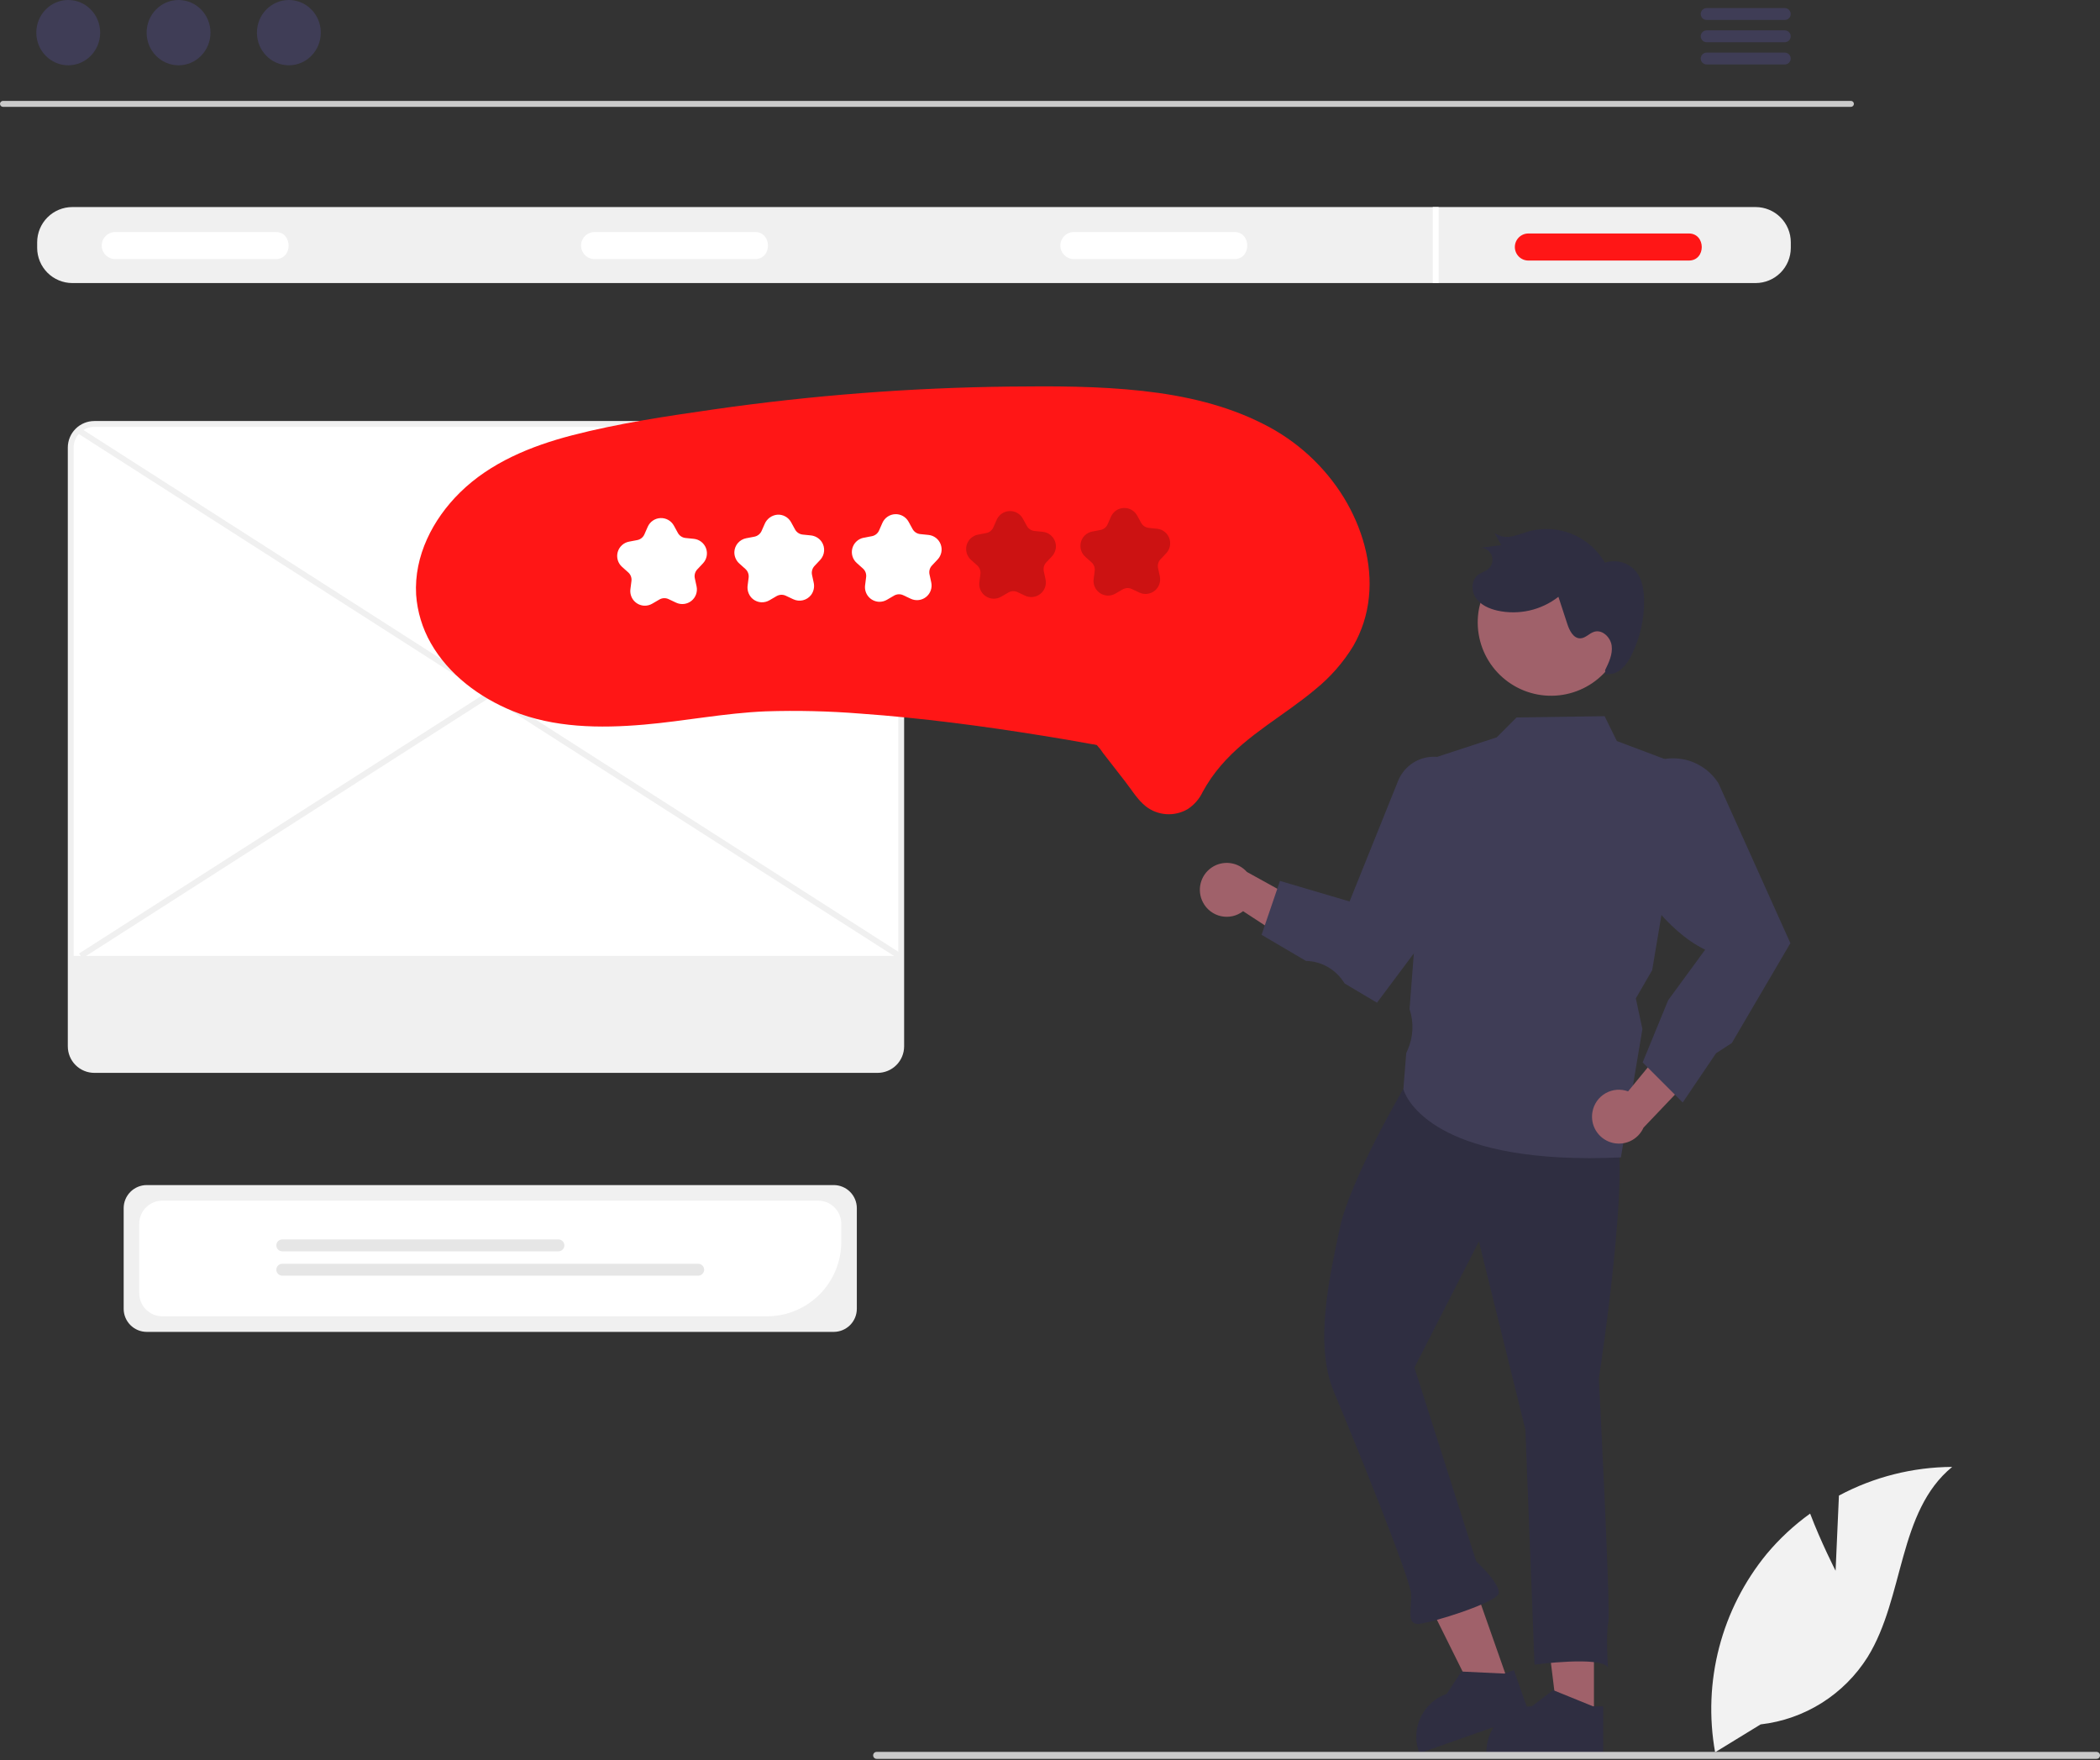 <svg width="550" height="461" viewBox="0 0 550 461" fill="none" xmlns="http://www.w3.org/2000/svg">
<rect x="0" y="0" width="550" height="461" fill="#333333" stroke="none"/>
<g clip-path="url(#clip0_14_883)">
<path d="M484.787 27.98H0.76C0.557 27.976 0.364 27.892 0.222 27.747C0.08 27.601 0 27.406 0 27.203C0 27 0.08 26.805 0.222 26.659C0.364 26.514 0.557 26.43 0.76 26.426H484.787C484.99 26.43 485.184 26.514 485.326 26.659C485.468 26.805 485.547 27 485.547 27.203C485.547 27.406 485.468 27.601 485.326 27.747C485.184 27.892 484.99 27.976 484.787 27.98Z" fill="#CACACA"/>
<path d="M17.872 17.099C22.491 17.099 26.235 13.271 26.235 8.549C26.235 3.828 22.491 0 17.872 0C13.254 0 9.509 3.828 9.509 8.549C9.509 13.271 13.254 17.099 17.872 17.099Z" fill="#3F3D56"/>
<path d="M46.763 17.099C51.382 17.099 55.126 13.271 55.126 8.549C55.126 3.828 51.382 0 46.763 0C42.144 0 38.4 3.828 38.4 8.549C38.4 13.271 42.144 17.099 46.763 17.099Z" fill="#3F3D56"/>
<path d="M75.654 17.099C80.272 17.099 84.017 13.271 84.017 8.549C84.017 3.828 80.272 0 75.654 0C71.035 0 67.29 3.828 67.29 8.549C67.29 13.271 71.035 17.099 75.654 17.099Z" fill="#3F3D56"/>
<path d="M467.474 2.119H446.952C446.545 2.127 446.158 2.294 445.873 2.585C445.588 2.876 445.429 3.266 445.429 3.673C445.429 4.08 445.588 4.471 445.873 4.761C446.158 5.052 446.545 5.219 446.952 5.227H467.474C467.881 5.219 468.269 5.052 468.553 4.761C468.838 4.471 468.998 4.08 468.998 3.673C468.998 3.266 468.838 2.876 468.553 2.585C468.269 2.294 467.881 2.127 467.474 2.119Z" fill="#3F3D56"/>
<path d="M467.474 7.952H446.952C446.545 7.96 446.158 8.127 445.873 8.418C445.588 8.709 445.429 9.099 445.429 9.506C445.429 9.913 445.588 10.304 445.873 10.594C446.158 10.885 446.545 11.052 446.952 11.06H467.474C467.881 11.052 468.269 10.885 468.553 10.594C468.838 10.304 468.998 9.913 468.998 9.506C468.998 9.099 468.838 8.709 468.553 8.418C468.269 8.127 467.881 7.96 467.474 7.952Z" fill="#3F3D56"/>
<path d="M467.474 13.777H446.952C446.545 13.785 446.158 13.953 445.873 14.243C445.588 14.534 445.429 14.924 445.429 15.331C445.429 15.738 445.588 16.129 445.873 16.419C446.158 16.71 446.545 16.877 446.952 16.885H467.474C467.881 16.877 468.269 16.71 468.553 16.419C468.838 16.129 468.998 15.738 468.998 15.331C468.998 14.924 468.838 14.534 468.553 14.243C468.269 13.953 467.881 13.785 467.474 13.777Z" fill="#3F3D56"/>
<path d="M459.811 54.223H18.944C16.503 54.227 14.163 55.198 12.437 56.924C10.71 58.651 9.739 60.991 9.735 63.432V64.917C9.739 67.358 10.71 69.698 12.437 71.424C14.163 73.15 16.503 74.122 18.944 74.126H459.811C462.252 74.122 464.592 73.15 466.319 71.424C468.045 69.698 469.016 67.358 469.02 64.917V63.432C469.016 60.991 468.045 58.651 466.319 56.924C464.592 55.198 462.252 54.227 459.811 54.223Z" fill="#F0F0F0"/>
<path d="M72.149 67.849H30.183C29.244 67.847 28.344 67.473 27.681 66.809C27.017 66.144 26.645 65.244 26.645 64.305C26.645 63.366 27.017 62.465 27.681 61.801C28.344 61.136 29.244 60.763 30.183 60.761H72.149C76.719 60.697 76.764 67.913 72.149 67.849Z" fill="white"/>
<path d="M197.686 67.849H155.721C154.782 67.847 153.882 67.473 153.218 66.809C152.555 66.144 152.182 65.244 152.182 64.305C152.182 63.366 152.555 62.465 153.218 61.801C153.882 61.136 154.782 60.763 155.721 60.761H197.686C202.256 60.697 202.302 67.913 197.686 67.849Z" fill="white"/>
<path d="M323.224 67.849H281.259C280.32 67.847 279.42 67.473 278.756 66.809C278.093 66.144 277.72 65.244 277.72 64.305C277.72 63.366 278.093 62.465 278.756 61.801C279.42 61.136 280.32 60.763 281.259 60.761H323.224C327.794 60.697 327.84 67.913 323.224 67.849Z" fill="white"/>
<path d="M442.255 68.231H400.29C399.35 68.231 398.449 67.858 397.784 67.194C397.119 66.529 396.746 65.628 396.746 64.688C396.746 63.748 397.119 62.846 397.784 62.182C398.449 61.517 399.35 61.144 400.29 61.144H442.255C446.825 61.08 446.871 68.296 442.255 68.231Z" fill="#FF1616"/>
<path d="M376.78 54.223H375.249V74.126H376.78V54.223Z" fill="white"/>
<path d="M218.362 348.787H38.435C36.831 348.785 35.294 348.147 34.161 347.014C33.027 345.88 32.389 344.343 32.388 342.74V316.388C32.389 314.785 33.027 313.248 34.161 312.114C35.294 310.981 36.831 310.343 38.435 310.341H218.362C219.965 310.343 221.502 310.981 222.636 312.114C223.769 313.248 224.407 314.785 224.409 316.388V342.74C224.407 344.343 223.769 345.88 222.636 347.014C221.502 348.147 219.965 348.785 218.362 348.787Z" fill="#F0F0F0"/>
<path d="M200.879 344.708H42.514C40.911 344.706 39.374 344.069 38.24 342.935C37.107 341.801 36.469 340.264 36.467 338.661V320.47C36.469 318.867 37.107 317.33 38.24 316.196C39.374 315.063 40.911 314.425 42.514 314.423H214.283C215.886 314.425 217.423 315.063 218.557 316.196C219.69 317.33 220.328 318.867 220.33 320.47V325.258C220.324 330.415 218.273 335.359 214.626 339.005C210.98 342.651 206.036 344.702 200.879 344.708Z" fill="white"/>
<path d="M146.252 327.69H73.936C73.522 327.69 73.125 327.526 72.833 327.233C72.54 326.941 72.376 326.544 72.376 326.13C72.376 325.717 72.54 325.32 72.833 325.028C73.125 324.735 73.522 324.571 73.936 324.571H146.252C146.666 324.571 147.063 324.735 147.355 325.028C147.648 325.32 147.812 325.717 147.812 326.13C147.812 326.544 147.648 326.941 147.355 327.233C147.063 327.526 146.666 327.69 146.252 327.69Z" fill="#E6E6E6"/>
<path d="M182.861 334.068H73.936C73.73 334.069 73.527 334.029 73.338 333.951C73.148 333.872 72.976 333.758 72.831 333.613C72.685 333.468 72.57 333.296 72.492 333.106C72.413 332.917 72.373 332.714 72.373 332.509C72.373 332.304 72.413 332.101 72.492 331.911C72.57 331.722 72.685 331.55 72.831 331.405C72.976 331.26 73.148 331.145 73.338 331.067C73.527 330.989 73.73 330.949 73.936 330.949H182.861C183.274 330.95 183.669 331.115 183.961 331.407C184.253 331.7 184.417 332.096 184.417 332.509C184.417 332.922 184.253 333.318 183.961 333.61C183.669 333.903 183.274 334.067 182.861 334.068Z" fill="#E6E6E6"/>
<path d="M229.855 280.191H24.701C23.063 280.189 21.494 279.538 20.336 278.381C19.179 277.223 18.528 275.654 18.526 274.017V117.196C18.528 115.559 19.179 113.989 20.337 112.832C21.494 111.674 23.064 111.023 24.701 111.021H229.855C231.492 111.023 233.062 111.674 234.219 112.832C235.377 113.989 236.028 115.559 236.03 117.196V274.017C236.028 275.654 235.377 277.223 234.219 278.381C233.062 279.538 231.492 280.189 229.855 280.191Z" fill="white"/>
<path d="M229.855 280.957H24.7C22.86 280.954 21.096 280.223 19.795 278.922C18.494 277.62 17.762 275.856 17.76 274.016V117.196C17.762 115.356 18.494 113.592 19.795 112.291C21.096 110.99 22.86 110.258 24.7 110.256H229.855C231.695 110.258 233.459 110.99 234.76 112.291C236.061 113.592 236.793 115.356 236.795 117.196V274.016C236.793 275.856 236.061 277.62 234.76 278.922C233.459 280.223 231.695 280.954 229.855 280.957ZM24.7 111.787C23.266 111.788 21.892 112.359 20.877 113.373C19.863 114.387 19.293 115.762 19.291 117.196V274.016C19.293 275.451 19.863 276.826 20.877 277.84C21.891 278.854 23.266 279.424 24.7 279.426H229.855C231.289 279.424 232.664 278.854 233.678 277.84C234.692 276.826 235.262 275.451 235.264 274.016V117.196C235.262 115.762 234.692 114.387 233.678 113.373C232.664 112.359 231.289 111.788 229.855 111.787L24.7 111.787Z" fill="#F0F0F0"/>
<path d="M19 250.338V274.017C19.002 275.528 19.603 276.977 20.672 278.045C21.74 279.114 23.189 279.715 24.7 279.718H229.855C231.366 279.715 232.815 279.114 233.884 278.045C234.952 276.977 235.554 275.528 235.556 274.017V250.338H19Z" fill="#F0F0F0"/>
<path d="M20.933 112.02L20.107 113.31L235.143 250.982L235.968 249.693L20.933 112.02Z" fill="#F0F0F0"/>
<path d="M235.75 112.02L20.715 249.693L21.54 250.982L236.576 113.309L235.75 112.02Z" fill="#F0F0F0"/>
<path d="M417.462 449.937L407.978 449.936L403.465 413.354L417.464 413.355L417.462 449.937Z" fill="#A0616A"/>
<path d="M417.209 446.837L407.089 442.727L406.791 442.604L401.203 446.837C398.136 446.837 395.188 448.02 392.973 450.141C390.758 452.262 389.448 455.156 389.315 458.22C389.3 458.388 389.3 458.564 389.3 458.74V459.131H419.88V446.837H417.209Z" fill="#2F2E41"/>
<path d="M395.251 441.111L386.304 444.258L369.906 411.247L383.111 406.602L395.251 441.111Z" fill="#A0616A"/>
<path d="M393.984 438.27L383.074 437.752L382.752 437.735L378.886 443.583C375.993 444.6 373.605 446.696 372.219 449.431C370.834 452.167 370.558 455.332 371.45 458.266C371.491 458.43 371.55 458.596 371.608 458.762L371.738 459.13L400.585 448.98L396.504 437.384L393.984 438.27Z" fill="#2F2E41"/>
<path d="M420.813 292.204C429.49 291.868 418.742 361.012 418.742 361.012C418.742 361.012 421.886 421.719 421.219 424.904C420.553 428.09 421.135 436.682 421.135 436.682C419.435 433.588 401.897 435.923 401.897 435.923L399.511 374.398L387.33 325.102L370.442 358.146L386.628 408.866C386.628 408.866 393.183 414.932 392.486 417.329C391.789 419.726 374.619 425.132 371.464 425.254C368.309 425.376 369.734 421.371 369.581 417.427C369.428 413.483 354.581 376.93 349.359 364.493C344.136 352.056 348.196 334.519 350.862 321.776C353.528 309.033 367.552 285.118 367.552 285.118C384.96 265.484 412.136 292.541 420.813 292.204Z" fill="#2F2E41"/>
<path d="M315.072 236.326C315.548 237.234 316.216 238.027 317.031 238.648C317.846 239.27 318.787 239.706 319.788 239.924C320.79 240.143 321.827 240.139 322.827 239.914C323.826 239.688 324.765 239.246 325.575 238.619L346.441 252.232L346.377 239.286L326.573 228.343C325.428 227.052 323.85 226.224 322.137 226.019C320.424 225.813 318.694 226.243 317.277 227.227C315.859 228.211 314.852 229.68 314.446 231.357C314.039 233.034 314.262 234.802 315.072 236.326Z" fill="#A0616A"/>
<path d="M416.307 303.289C394.79 303.29 382.932 298.982 376.635 295.136C368.935 290.434 367.618 285.474 367.566 285.265L367.55 285.205L368.3 275.774L368.627 275.04C370.138 271.66 370.338 267.839 369.19 264.319L369.166 264.246L369.172 264.171L374.203 198.918L392.008 193.086L397.188 187.881L420.25 187.547L423.463 194.061L441.644 200.906L432.712 254.073L428.43 261.453L430.153 269.493L430.141 269.565L424.523 303.093L424.214 303.107C421.444 303.231 418.808 303.291 416.307 303.289Z" fill="#3F3D56"/>
<path d="M360.64 262.58L352.199 257.575L351.67 256.811C350.595 255.265 349.173 253.992 347.517 253.095C345.862 252.198 344.019 251.701 342.136 251.645L342.038 251.642L330.412 244.807L335.231 230.689L353.457 236.074L366.164 204.502C366.861 202.768 368.026 201.261 369.529 200.15C371.032 199.039 372.814 198.366 374.676 198.207C376.538 198.048 378.408 198.408 380.078 199.249C381.748 200.089 383.152 201.376 384.133 202.966C385.139 204.628 385.661 206.539 385.639 208.481V229.139L385.563 229.242L360.64 262.58Z" fill="#3F3D56"/>
<path d="M417.076 291.146C417.257 290.137 417.656 289.18 418.247 288.342C418.837 287.505 419.604 286.806 420.493 286.297C421.383 285.788 422.373 285.48 423.394 285.394C424.416 285.309 425.443 285.449 426.405 285.804L442.217 266.551L446.045 278.918L430.443 295.305C429.74 296.881 428.483 298.144 426.911 298.855C425.339 299.566 423.56 299.675 421.913 299.163C420.265 298.65 418.863 297.551 417.971 296.073C417.08 294.596 416.761 292.843 417.076 291.146Z" fill="#A0616A"/>
<path d="M440.717 288.714L430.218 278.213L436.902 261.928L446.588 248.702C436.266 243.677 428.518 231.773 422.904 221.919L422.841 221.809L424.239 210.86C424.566 208.299 425.592 205.877 427.204 203.861C428.606 202.107 430.408 200.715 432.458 199.8C434.508 198.885 436.748 198.475 438.989 198.603C441.231 198.731 443.409 199.394 445.342 200.536C447.274 201.679 448.906 203.267 450.099 205.169L468.923 247.016L468.711 247.332L453.57 273.143L449.437 275.823L440.717 288.714Z" fill="#3F3D56"/>
<path d="M425.277 165.597C424.584 170.643 421.917 175.207 417.862 178.288C413.806 181.368 408.693 182.713 403.646 182.026C398.6 181.339 394.033 178.677 390.948 174.625C387.863 170.572 386.512 165.461 387.194 160.414L387.231 160.141C388.027 155.161 390.749 150.694 394.809 147.703C398.869 144.712 403.943 143.437 408.935 144.153C413.927 144.869 418.437 147.518 421.493 151.53C424.549 155.541 425.906 160.593 425.271 165.596L425.277 165.597Z" fill="#A0616A"/>
<path d="M420.386 175.495C421.373 173.491 422.387 171.339 422.109 169.121C421.832 166.904 419.658 164.785 417.523 165.444C416.246 165.838 415.281 167.099 413.946 167.163C412.11 167.252 411.057 165.15 410.486 163.403L408.158 156.287C405.923 158.029 403.33 159.256 400.566 159.881C397.802 160.505 394.934 160.512 392.166 159.901C390.005 159.406 387.822 158.443 386.554 156.624C385.286 154.805 385.294 151.984 387.032 150.609C387.885 149.934 389.02 149.678 389.835 148.959C390.34 148.512 390.689 147.915 390.828 147.255C390.968 146.595 390.891 145.908 390.61 145.295C390.329 144.682 389.858 144.176 389.267 143.852C388.675 143.527 387.995 143.402 387.327 143.494L393.189 142.762L391.442 139.603C392.106 140.055 392.857 140.363 393.647 140.508C394.436 140.653 395.248 140.631 396.029 140.445C397.606 140.161 399.091 139.511 400.633 139.078C404.373 138.124 408.321 138.415 411.88 139.909C415.438 141.404 418.411 144.018 420.348 147.357C421.79 146.875 423.345 146.843 424.806 147.265C426.267 147.687 427.565 148.543 428.528 149.719C430.097 151.71 430.524 154.368 430.585 156.902C430.699 161.9 429.609 166.851 427.408 171.339C426.777 172.765 425.869 174.051 424.739 175.125C424.17 175.658 423.491 176.059 422.75 176.301C422.01 176.543 421.225 176.621 420.451 176.527" fill="#2F2E41"/>
<path d="M108.983 155.723C109.297 160.198 110.615 164.546 112.841 168.442C117.531 176.679 125.574 182.643 134.237 186.188C145.06 190.617 157.125 190.753 168.611 189.766C179.279 188.848 189.839 186.722 200.546 186.284C208.827 186.019 217.116 186.217 225.374 186.876C241.397 188.014 257.353 190.124 273.206 192.682C277.5 193.366 281.784 194.101 286.06 194.887C286.464 194.923 286.863 194.997 287.253 195.109C287.331 195.141 287.456 195.116 287.527 195.161C287.656 195.242 287.005 194.955 287.399 195.281C287.95 195.858 288.44 196.489 288.863 197.165L294.718 204.699C296.397 206.86 297.956 209.485 300.126 211.188C301.656 212.371 303.502 213.073 305.43 213.207C307.359 213.342 309.285 212.902 310.964 211.944C312.718 210.835 314.117 209.246 314.995 207.366C316.341 204.896 317.948 202.576 319.787 200.448C326.753 192.321 336.434 187.323 344.531 180.486C348.453 177.31 351.801 173.483 354.427 169.174C356.668 165.274 358.061 160.945 358.516 156.471C359.486 147.384 356.697 138.117 352.007 130.386C346.906 122.081 339.577 115.373 330.854 111.024C321.055 106.032 310.211 103.6 299.341 102.388C287.8 101.101 276.126 101.105 264.529 101.235C251.514 101.38 238.522 101.953 225.555 102.952C212.569 103.957 199.635 105.386 186.752 107.238C174.39 109.016 161.877 110.868 149.776 114.013C139.087 116.791 128.427 121.134 120.445 129.002C113.347 135.997 108.411 145.571 108.983 155.723Z" fill="#FF1616"/>
<path d="M168.736 158.614C168.208 158.59 167.69 158.457 167.215 158.223C166.741 157.989 166.32 157.66 165.979 157.256C165.638 156.851 165.384 156.38 165.234 155.873C165.083 155.366 165.04 154.833 165.106 154.308L165.38 152.146C165.433 151.731 165.384 151.31 165.237 150.918C165.091 150.527 164.852 150.176 164.54 149.898L162.916 148.446C162.384 147.971 161.996 147.357 161.795 146.672C161.594 145.988 161.589 145.261 161.779 144.574C161.97 143.887 162.349 143.267 162.874 142.784C163.399 142.301 164.049 141.975 164.749 141.842L166.89 141.435C167.301 141.357 167.686 141.18 168.013 140.921C168.341 140.661 168.6 140.325 168.768 139.943L169.647 137.947C169.935 137.295 170.399 136.736 170.988 136.333C171.577 135.931 172.267 135.701 172.979 135.671C173.691 135.64 174.398 135.809 175.02 136.159C175.641 136.508 176.152 137.025 176.495 137.65L177.543 139.561C177.744 139.928 178.031 140.24 178.38 140.471C178.729 140.702 179.128 140.845 179.544 140.887L181.712 141.106C182.422 141.178 183.097 141.447 183.662 141.882C184.227 142.318 184.658 142.903 184.908 143.571C185.157 144.239 185.215 144.964 185.074 145.663C184.933 146.362 184.6 147.008 184.111 147.527L182.618 149.114C182.332 149.418 182.123 149.788 182.012 150.19C181.9 150.593 181.888 151.017 181.976 151.425L182.437 153.557C182.588 154.254 182.54 154.979 182.301 155.65C182.061 156.322 181.638 156.913 181.08 157.356C180.522 157.8 179.851 158.079 179.142 158.161C178.434 158.243 177.717 158.126 177.072 157.822L175.101 156.893C174.723 156.714 174.307 156.63 173.889 156.647C173.471 156.665 173.064 156.785 172.703 156.996L170.82 158.093C170.189 158.462 169.466 158.642 168.736 158.614Z" fill="white"/>
<path d="M199.428 157.722C198.456 157.677 197.536 157.267 196.854 156.573C196.441 156.136 196.134 155.611 195.954 155.038C195.774 154.464 195.728 153.858 195.817 153.264L196.069 151.28C196.123 150.857 196.073 150.428 195.924 150.029C195.775 149.63 195.531 149.273 195.214 148.99L193.707 147.643C193.263 147.264 192.908 146.791 192.67 146.257C192.432 145.724 192.316 145.144 192.33 144.56C192.363 143.695 192.688 142.866 193.254 142.21C193.819 141.555 194.59 141.11 195.441 140.95L197.558 140.548C197.976 140.469 198.369 140.289 198.702 140.024C199.036 139.758 199.3 139.416 199.471 139.026L200.26 137.235C200.542 136.555 201.006 135.967 201.601 135.534C202.196 135.101 202.899 134.84 203.633 134.781C204.352 134.74 205.068 134.904 205.697 135.255C206.326 135.605 206.843 136.126 207.188 136.759L208.223 138.647C208.428 139.021 208.721 139.339 209.076 139.575C209.432 139.81 209.839 139.955 210.263 139.998L212.272 140.201C212.855 140.247 213.42 140.422 213.927 140.714C214.433 141.006 214.868 141.407 215.2 141.888C215.681 142.607 215.904 143.469 215.832 144.331C215.76 145.194 215.397 146.006 214.803 146.636L213.328 148.205C213.036 148.515 212.824 148.891 212.71 149.301C212.596 149.711 212.584 150.142 212.674 150.558L213.099 152.526C213.235 153.094 213.244 153.685 213.124 154.257C213.004 154.829 212.759 155.367 212.406 155.832C211.872 156.516 211.122 156.997 210.278 157.197C209.434 157.396 208.547 157.302 207.764 156.93L205.813 156.011C205.428 155.83 205.005 155.745 204.58 155.763C204.155 155.782 203.741 155.903 203.373 156.117L201.512 157.201C200.881 157.57 200.158 157.751 199.428 157.722Z" fill="white"/>
<path d="M230.199 157.592C229.671 157.568 229.153 157.435 228.679 157.202C228.204 156.968 227.783 156.638 227.442 156.234C227.101 155.83 226.847 155.359 226.697 154.852C226.547 154.345 226.503 153.812 226.569 153.287L226.844 151.124C226.896 150.71 226.847 150.288 226.701 149.897C226.554 149.505 226.315 149.155 226.003 148.876L224.379 147.425C223.847 146.95 223.459 146.335 223.258 145.651C223.057 144.967 223.052 144.24 223.243 143.553C223.433 142.865 223.813 142.245 224.338 141.762C224.862 141.279 225.512 140.953 226.213 140.82L228.354 140.413C228.764 140.335 229.15 140.159 229.477 139.899C229.804 139.639 230.063 139.304 230.232 138.921L231.11 136.925C231.398 136.273 231.863 135.714 232.452 135.312C233.04 134.91 233.73 134.68 234.442 134.649C235.155 134.618 235.862 134.787 236.483 135.137C237.105 135.487 237.616 136.003 237.959 136.629L239.007 138.539C239.208 138.906 239.495 139.218 239.843 139.45C240.192 139.681 240.592 139.823 241.008 139.865L243.176 140.084C243.885 140.156 244.56 140.425 245.125 140.861C245.69 141.296 246.121 141.881 246.371 142.549C246.621 143.217 246.678 143.942 246.538 144.641C246.397 145.34 246.063 145.986 245.574 146.506L244.082 148.093C243.795 148.397 243.587 148.766 243.475 149.169C243.363 149.572 243.351 149.995 243.44 150.404L243.9 152.535C244.051 153.232 244.004 153.957 243.764 154.629C243.524 155.3 243.101 155.891 242.543 156.335C241.985 156.778 241.314 157.057 240.606 157.139C239.897 157.222 239.18 157.104 238.535 156.8L236.564 155.871C236.186 155.692 235.77 155.608 235.353 155.626C234.935 155.644 234.528 155.763 234.166 155.974L232.283 157.071C231.652 157.44 230.929 157.621 230.199 157.592Z" fill="white"/>
<path opacity="0.2" d="M260.13 156.78C259.602 156.756 259.084 156.623 258.609 156.39C258.135 156.156 257.714 155.826 257.373 155.422C257.032 155.018 256.778 154.547 256.628 154.04C256.478 153.533 256.434 153 256.5 152.475L256.774 150.312C256.827 149.898 256.778 149.476 256.631 149.085C256.485 148.693 256.246 148.343 255.934 148.064L254.31 146.613C253.778 146.138 253.39 145.523 253.189 144.839C252.988 144.155 252.983 143.428 253.173 142.741C253.364 142.053 253.743 141.433 254.268 140.95C254.793 140.467 255.443 140.141 256.143 140.008L258.284 139.601C258.695 139.523 259.08 139.347 259.407 139.087C259.735 138.827 259.994 138.492 260.162 138.109L261.041 136.113C261.329 135.461 261.793 134.902 262.382 134.5C262.971 134.098 263.661 133.868 264.373 133.837C265.085 133.806 265.792 133.975 266.414 134.325C267.035 134.675 267.546 135.191 267.889 135.817L268.937 137.727C269.138 138.094 269.425 138.406 269.774 138.638C270.123 138.869 270.522 139.011 270.939 139.053L273.106 139.272C273.816 139.344 274.491 139.613 275.056 140.049C275.621 140.484 276.052 141.069 276.302 141.737C276.551 142.405 276.609 143.13 276.468 143.829C276.327 144.528 275.994 145.174 275.505 145.694L274.012 147.281C273.726 147.585 273.517 147.954 273.406 148.357C273.294 148.76 273.282 149.183 273.37 149.592L273.831 151.723C273.982 152.42 273.934 153.145 273.695 153.817C273.455 154.488 273.032 155.079 272.474 155.523C271.916 155.966 271.245 156.245 270.536 156.327C269.828 156.41 269.111 156.292 268.466 155.988L266.495 155.059C266.117 154.88 265.701 154.796 265.283 154.814C264.865 154.832 264.458 154.951 264.097 155.162L262.214 156.259C261.583 156.628 260.86 156.809 260.13 156.78Z" fill="black"/>
<path opacity="0.2" d="M290.061 155.968C289.532 155.944 289.015 155.811 288.54 155.578C288.065 155.344 287.644 155.014 287.303 154.61C286.962 154.206 286.709 153.735 286.558 153.228C286.408 152.72 286.365 152.188 286.43 151.663L286.705 149.5C286.758 149.086 286.708 148.664 286.562 148.273C286.416 147.881 286.176 147.531 285.865 147.252L284.241 145.801C283.709 145.326 283.32 144.711 283.12 144.027C282.919 143.343 282.913 142.616 283.104 141.929C283.295 141.241 283.674 140.621 284.199 140.138C284.724 139.655 285.373 139.329 286.074 139.196L288.215 138.789C288.626 138.711 289.011 138.535 289.338 138.275C289.665 138.015 289.924 137.68 290.093 137.297L290.972 135.301C291.26 134.649 291.724 134.09 292.313 133.688C292.902 133.286 293.591 133.056 294.304 133.025C295.016 132.994 295.723 133.163 296.344 133.513C296.966 133.863 297.477 134.379 297.82 135.005L298.868 136.915C299.069 137.282 299.356 137.594 299.705 137.826C300.053 138.057 300.453 138.199 300.869 138.241L303.037 138.46C303.746 138.532 304.422 138.801 304.986 139.237C305.551 139.672 305.983 140.257 306.232 140.925C306.482 141.593 306.54 142.318 306.399 143.017C306.258 143.716 305.924 144.362 305.436 144.882L303.943 146.469C303.656 146.773 303.448 147.142 303.336 147.545C303.224 147.948 303.212 148.371 303.301 148.78L303.762 150.911C303.912 151.608 303.865 152.333 303.625 153.005C303.385 153.676 302.963 154.267 302.404 154.711C301.846 155.154 301.175 155.433 300.467 155.515C299.759 155.598 299.042 155.48 298.397 155.176L296.425 154.247C296.047 154.068 295.632 153.984 295.214 154.002C294.796 154.02 294.389 154.139 294.028 154.35L292.144 155.447C291.514 155.816 290.791 155.997 290.061 155.968Z" fill="black"/>
<path d="M480.75 411.342L481.625 391.655C490.753 386.776 500.934 384.199 511.283 384.147C497.039 395.793 498.819 418.242 489.162 433.903C486.112 438.764 482.008 442.877 477.153 445.937C472.298 448.996 466.817 450.924 461.115 451.577L449.195 458.875C447.56 449.757 447.92 440.392 450.252 431.427C452.584 422.461 456.832 414.107 462.704 406.942C466.037 402.954 469.86 399.402 474.081 396.37C476.936 403.898 480.75 411.342 480.75 411.342Z" fill="#F2F2F2"/>
<path d="M549.089 460.6H229.594C229.352 460.6 229.12 460.504 228.949 460.333C228.778 460.162 228.682 459.93 228.682 459.688C228.682 459.447 228.778 459.215 228.949 459.044C229.12 458.873 229.352 458.777 229.594 458.777H549.089C549.33 458.777 549.562 458.873 549.733 459.044C549.904 459.215 550 459.447 550 459.688C550 459.93 549.904 460.162 549.733 460.333C549.562 460.504 549.33 460.6 549.089 460.6Z" fill="#CACACA"/>
</g>
<defs>
<clipPath id="clip0_14_883">
<rect width="550" height="460.6" fill="white"/>
</clipPath>
</defs>
</svg>
